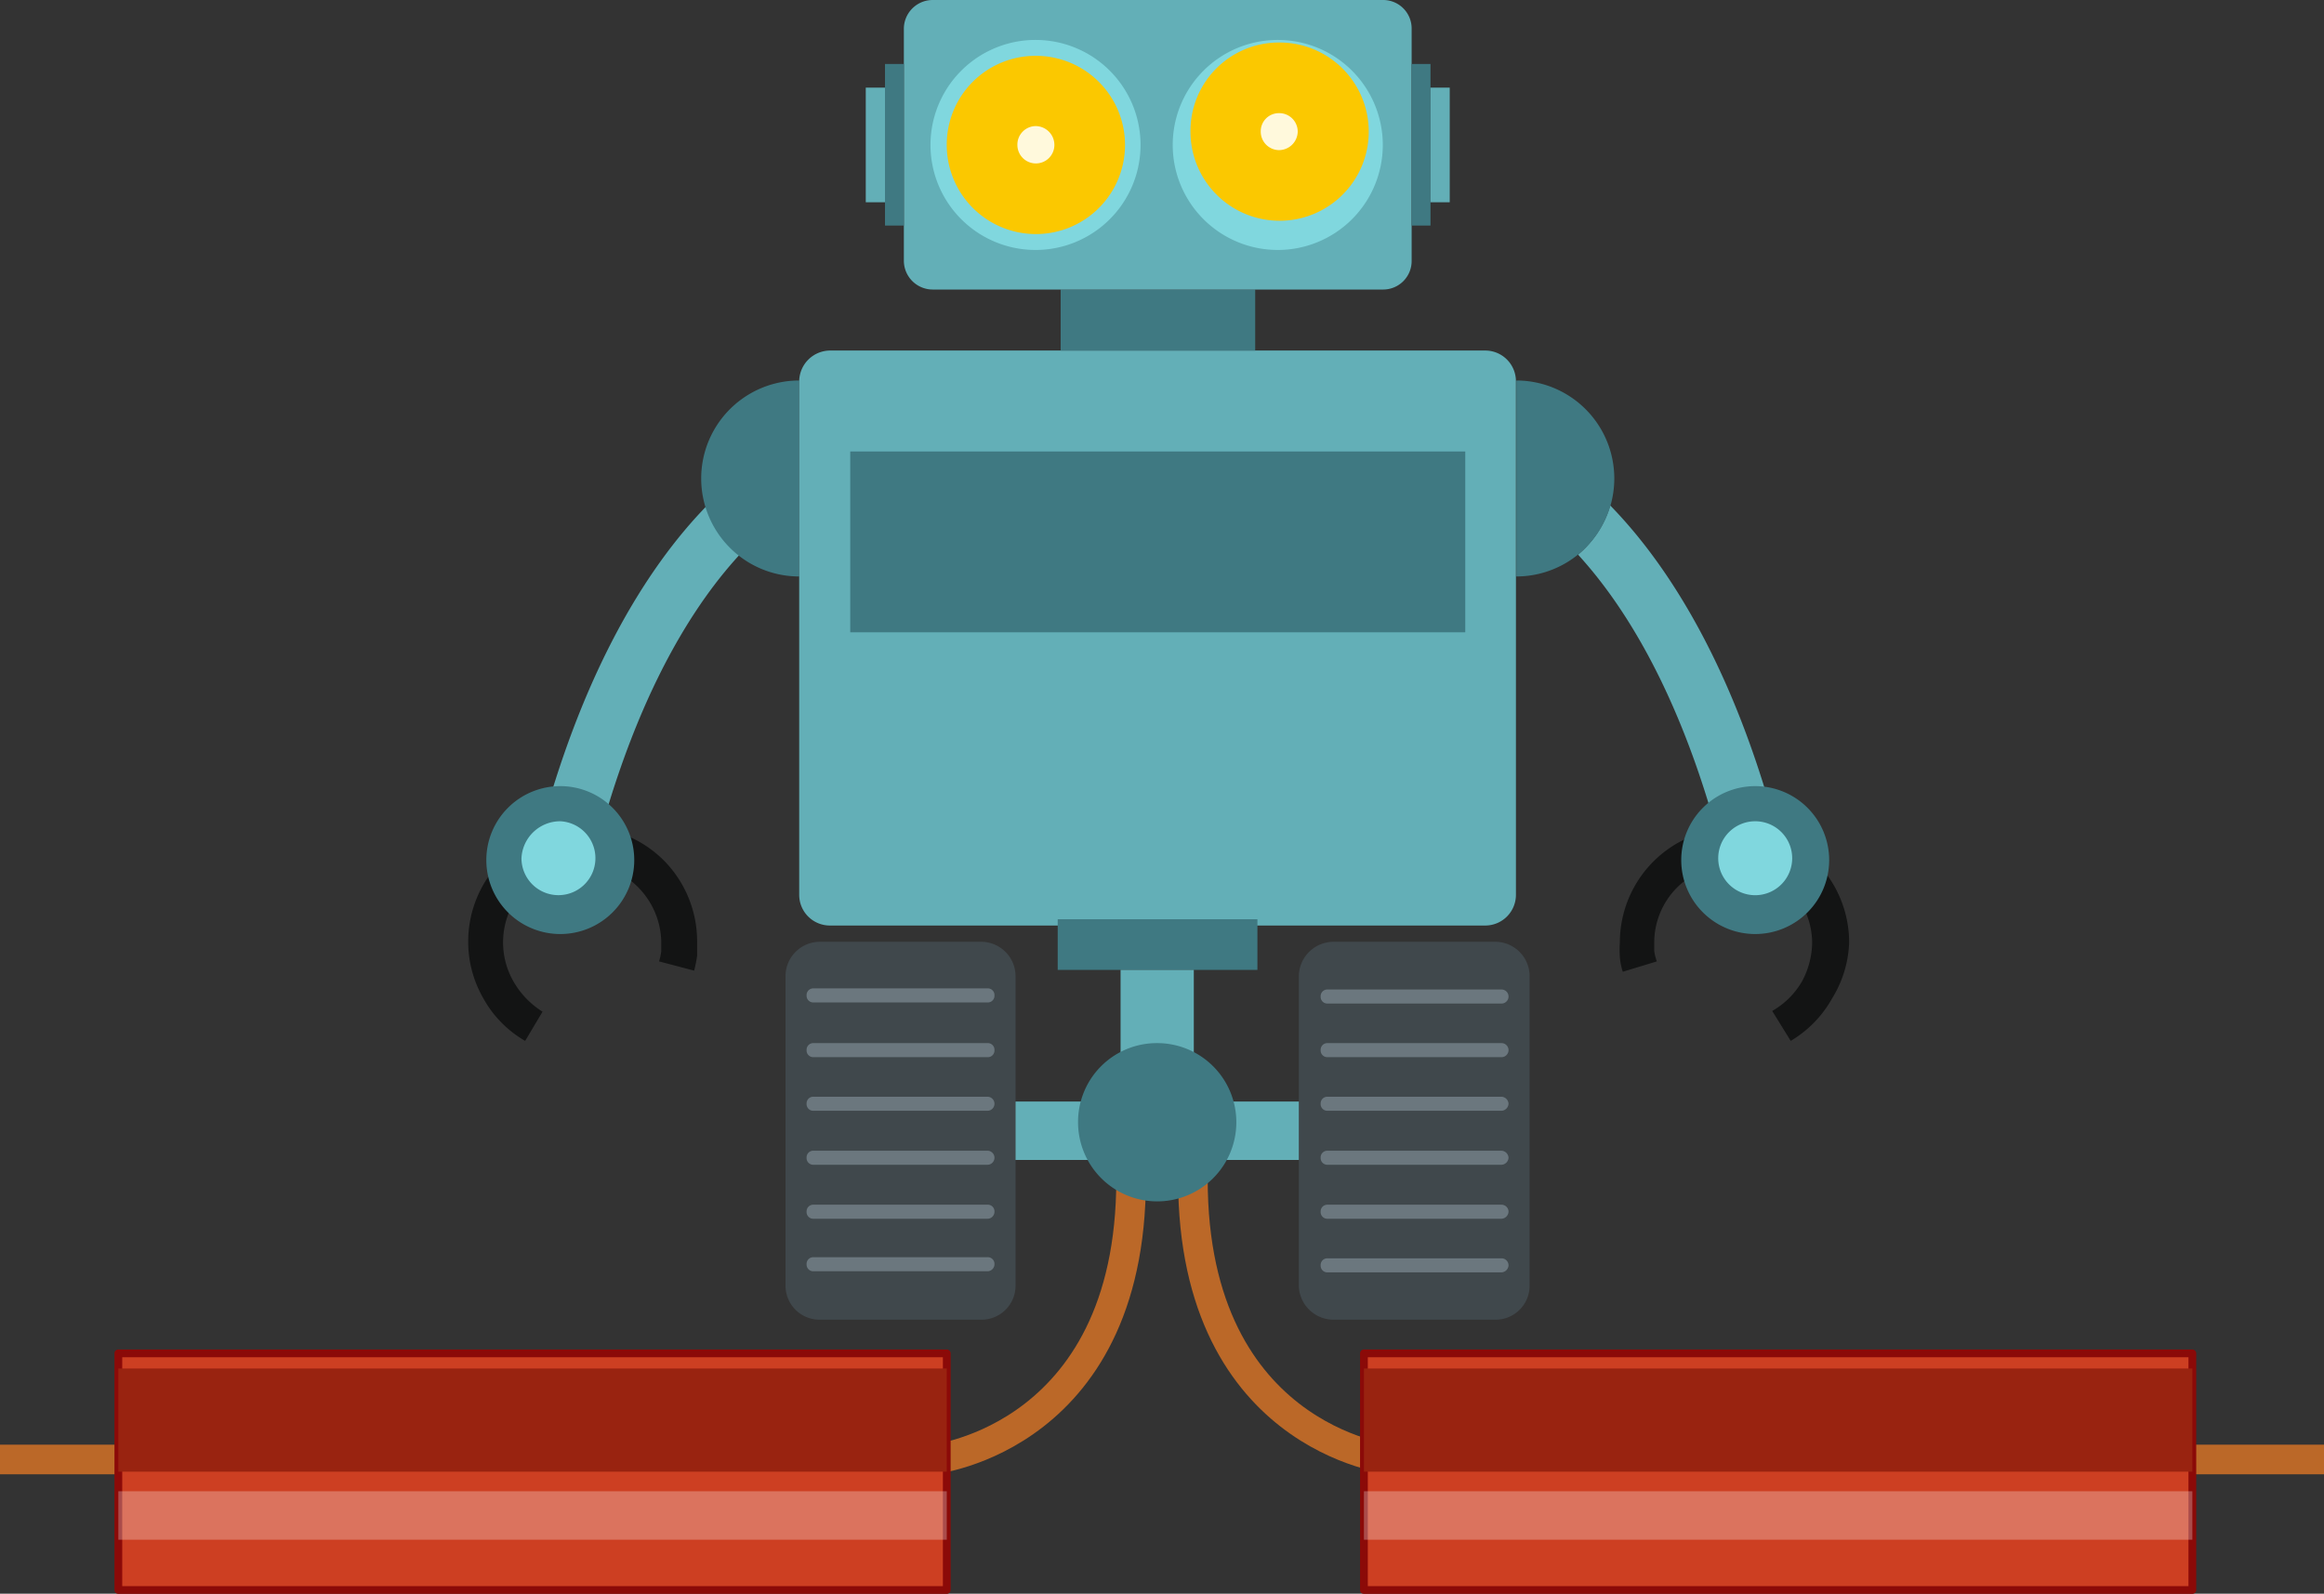 <svg xmlns="http://www.w3.org/2000/svg" viewBox="0 0 62.84 43.1">
    <rect x="0" y="0" width="62.84" height="43.1" fill="#333333" stroke="none"/>
    <defs>
        <style>.cls-1{isolation:isolate;}.cls-2{fill:none;stroke:#bb6828;stroke-miterlimit:10;stroke-width:0.8px;}.cls-3{fill:#cd3f22;stroke:#8b0a08;stroke-linecap:round;stroke-linejoin:round;stroke-width:0.21px;}.cls-4{fill:#992310;}.cls-5{fill:#fff;opacity:0.27;mix-blend-mode:screen;}.cls-6{fill:#131414;}.cls-7,.cls-9{fill:#63afb7;}.cls-10,.cls-8{fill:#3f7982;}.cls-11,.cls-12,.cls-13,.cls-14,.cls-15,.cls-8,.cls-9{fill-rule:evenodd;}.cls-11{fill:#80d7de;}.cls-12{fill:#fbc800;}.cls-13{fill:#fff9dc;}.cls-14{fill:#40484c;}.cls-15{fill:#6b777e;}</style>
    </defs>
    <g class="cls-1">
        <g id="Layer_2" data-name="Layer 2">
            <g id="Layer_1-2" data-name="Layer 1">
                <path class="cls-2" d="M0,39.47H25.22s5.54-.57,5.36-7.92"/>
                <path class="cls-2" d="M62.84,39.47H37.62s-5.54-.57-5.36-7.92"/>
                <rect class="cls-3" x="3.2" y="36.6" width="22.4" height="6.4"/>
                <rect class="cls-4" x="3.2" y="37.01" width="22.4" height="2.79"/>
                <rect class="cls-5" x="3.2" y="40.33" width="22.4" height="1.31"/>
                <rect class="cls-3" x="36.88" y="36.6" width="22.4" height="6.4"/>
                <rect class="cls-4" x="36.88" y="37.01" width="22.4" height="2.79"/>
                <rect class="cls-5" x="36.88" y="40.33" width="22.4" height="1.31"/>
                <path class="cls-6" d="M14.2,28.15A3,3,0,0,1,13.07,27h0a3.06,3.06,0,0,1-.41-1.54,3.1,3.1,0,0,1,5.28-2.2,3.11,3.11,0,0,1,.91,2.2c0,.12,0,.25,0,.39a4,4,0,0,1-.08.4L17.82,26a1.4,1.4,0,0,0,.06-.28c0-.08,0-.18,0-.27A2.16,2.16,0,0,0,17.26,24a2.13,2.13,0,0,0-3.36,2.57h0a2.33,2.33,0,0,0,.77.79Z"/>
                <path class="cls-7" d="M20,15c-1.39,1.51-3.1,4.27-4.2,9.27l-1.54-.35c1.23-5.51,3.24-8.59,4.86-10.25A2.63,2.63,0,0,0,20,15Z"/>
                <path class="cls-8" d="M21.61,10.29h0v5.3a2.65,2.65,0,0,1,0-5.3Z"/>
                <path class="cls-9" d="M22.44,9.48H40.16a.83.83,0,0,1,.83.83V24.2a.83.83,0,0,1-.83.83H22.44a.83.83,0,0,1-.83-.83V10.31a.84.84,0,0,1,.83-.83Z"/>
                <rect class="cls-10" x="22.99" y="12.21" width="16.63" height="4.89"/>
                <rect class="cls-10" x="28.68" y="7.83" width="5.26" height="1.65"/>
                <path class="cls-9" d="M25.22,7.83H37.4a.77.77,0,0,0,.77-.78V.79A.77.77,0,0,0,37.4,0H25.22a.78.78,0,0,0-.78.79V7.05a.78.78,0,0,0,.78.78Z"/>
                <path class="cls-11" d="M28,1.08a2.84,2.84,0,1,1-2.84,2.84A2.84,2.84,0,0,1,28,1.08Zm6.56,0a2.84,2.84,0,1,1-2.85,2.84,2.84,2.84,0,0,1,2.85-2.84Z"/>
                <path class="cls-12" d="M28,1.51a2.41,2.41,0,1,1-2.4,2.41A2.4,2.4,0,0,1,28,1.51Z"/>
                <path class="cls-12" d="M34.59,1.15a2.41,2.41,0,1,1-2.4,2.41,2.39,2.39,0,0,1,2.4-2.41Z"/>
                <path class="cls-13" d="M28,3.41a.5.5,0,0,0-.49.51.5.5,0,0,0,1,0A.51.51,0,0,0,28,3.41Z"/>
                <path class="cls-13" d="M34.58,3.06a.49.49,0,0,0-.49.5.5.5,0,0,0,.49.5.51.51,0,0,0,.51-.5.5.5,0,0,0-.51-.5Z"/>
                <rect class="cls-10" x="23.93" y="1.73" width="0.51" height="4.37"/>
                <rect class="cls-7" x="23.41" y="2.37" width="0.52" height="3.1"/>
                <rect class="cls-10" x="38.17" y="1.73" width="0.51" height="4.37"/>
                <rect class="cls-7" x="38.68" y="2.37" width="0.52" height="3.1"/>
                <path class="cls-8" d="M15.15,21.26a2,2,0,1,1-2,2,2,2,0,0,1,2-2Z"/>
                <path class="cls-11" d="M15.15,22.21a1,1,0,1,1-1.05,1,1.05,1.05,0,0,1,1.05-1Z"/>
                <path class="cls-6" d="M48.42,28.15A3.08,3.08,0,0,0,49.54,27h0A3.07,3.07,0,0,0,50,25.49a3.1,3.1,0,1,0-6.2,0,2.87,2.87,0,0,0,0,.39,1.67,1.67,0,0,0,.08.4L44.8,26a1.43,1.43,0,0,1-.07-.28c0-.08,0-.18,0-.27A2.11,2.11,0,0,1,45.35,24,2.14,2.14,0,0,1,49,25.49a2.26,2.26,0,0,1-.28,1.06h0a2.17,2.17,0,0,1-.8.79Z"/>
                <path class="cls-7" d="M42.67,15c1.38,1.51,3.1,4.27,4.19,9.27l1.54-.35c-1.22-5.51-3.24-8.59-4.86-10.25A2.75,2.75,0,0,1,42.67,15Z"/>
                <path class="cls-8" d="M41,10.29h0v5.3a2.65,2.65,0,0,0,0-5.3Z"/>
                <path class="cls-8" d="M47.46,21.26a2,2,0,1,0,2,2,2,2,0,0,0-2-2Z"/>
                <path class="cls-11" d="M47.46,22.21a1,1,0,1,0,1,1,1,1,0,0,0-1-1Z"/>
                <rect class="cls-10" x="28.6" y="24.86" width="5.4" height="1.37"/>
                <path class="cls-14" d="M22.16,25.47h4.38a.93.93,0,0,1,.92.93v8.38a.92.92,0,0,1-.92.91H22.16a.92.92,0,0,1-.92-.91V26.4a.93.93,0,0,1,.92-.93Z"/>
                <path class="cls-15" d="M22,28.21h4.7a.18.18,0,0,1,.19.19h0a.18.18,0,0,1-.19.19H22a.18.18,0,0,1-.19-.19h0a.18.18,0,0,1,.19-.19Zm0,1.45h4.7a.19.19,0,0,1,.19.19h0a.19.19,0,0,1-.19.19H22a.18.18,0,0,1-.19-.19h0a.18.18,0,0,1,.19-.19Zm0,1.46h4.7a.19.19,0,0,1,.19.19h0a.19.19,0,0,1-.19.19H22a.18.18,0,0,1-.19-.19h0a.18.18,0,0,1,.19-.19Zm0,1.46h4.7a.18.18,0,0,1,.19.19h0a.19.19,0,0,1-.19.19H22a.18.18,0,0,1-.19-.19h0a.18.18,0,0,1,.19-.19ZM22,34h4.7a.18.18,0,0,1,.19.19h0a.19.19,0,0,1-.19.19H22a.18.18,0,0,1-.19-.19h0A.18.18,0,0,1,22,34Zm0-7.27h4.7a.18.18,0,0,1,.19.19h0a.18.18,0,0,1-.19.19H22a.18.18,0,0,1-.19-.19h0a.18.18,0,0,1,.19-.19Z"/>
                <path class="cls-14" d="M36.05,25.47h4.39a.93.93,0,0,1,.92.93v8.38a.92.92,0,0,1-.92.91H36.05a.94.94,0,0,1-.93-.91V26.4a.94.94,0,0,1,.93-.93Z"/>
                <path class="cls-15" d="M35.89,28.21H40.6a.19.19,0,0,1,.19.19h0a.19.19,0,0,1-.19.19H35.89a.18.18,0,0,1-.18-.19h0a.18.18,0,0,1,.18-.19Zm0,1.45H40.6a.2.2,0,0,1,.19.19h0a.2.2,0,0,1-.19.19H35.89a.18.18,0,0,1-.18-.19h0a.18.18,0,0,1,.18-.19Zm0,1.46H40.6a.2.2,0,0,1,.19.19h0a.2.2,0,0,1-.19.19H35.89a.18.18,0,0,1-.18-.19h0a.18.18,0,0,1,.18-.19Zm0,1.46H40.6a.19.19,0,0,1,.19.19h0a.2.2,0,0,1-.19.19H35.89a.18.18,0,0,1-.18-.19h0a.18.18,0,0,1,.18-.19Zm0,1.45H40.6a.19.19,0,0,1,.19.19h0a.2.2,0,0,1-.19.19H35.89a.18.18,0,0,1-.18-.19h0a.18.18,0,0,1,.18-.19Zm0-7.27H40.6a.19.19,0,0,1,.19.19h0a.19.19,0,0,1-.19.19H35.89a.18.18,0,0,1-.18-.19h0a.18.18,0,0,1,.18-.19Z"/>
                <polygon class="cls-9" points="27.46 29.79 30.3 29.79 30.3 26.23 32.28 26.23 32.28 29.79 35.12 29.79 35.12 31.37 27.46 31.37 27.46 29.79"/>
                <path class="cls-8" d="M31.29,28.21a2.14,2.14,0,1,1-2.14,2.14,2.13,2.13,0,0,1,2.14-2.14Z"/>
            </g>
        </g>
    </g>
</svg>
